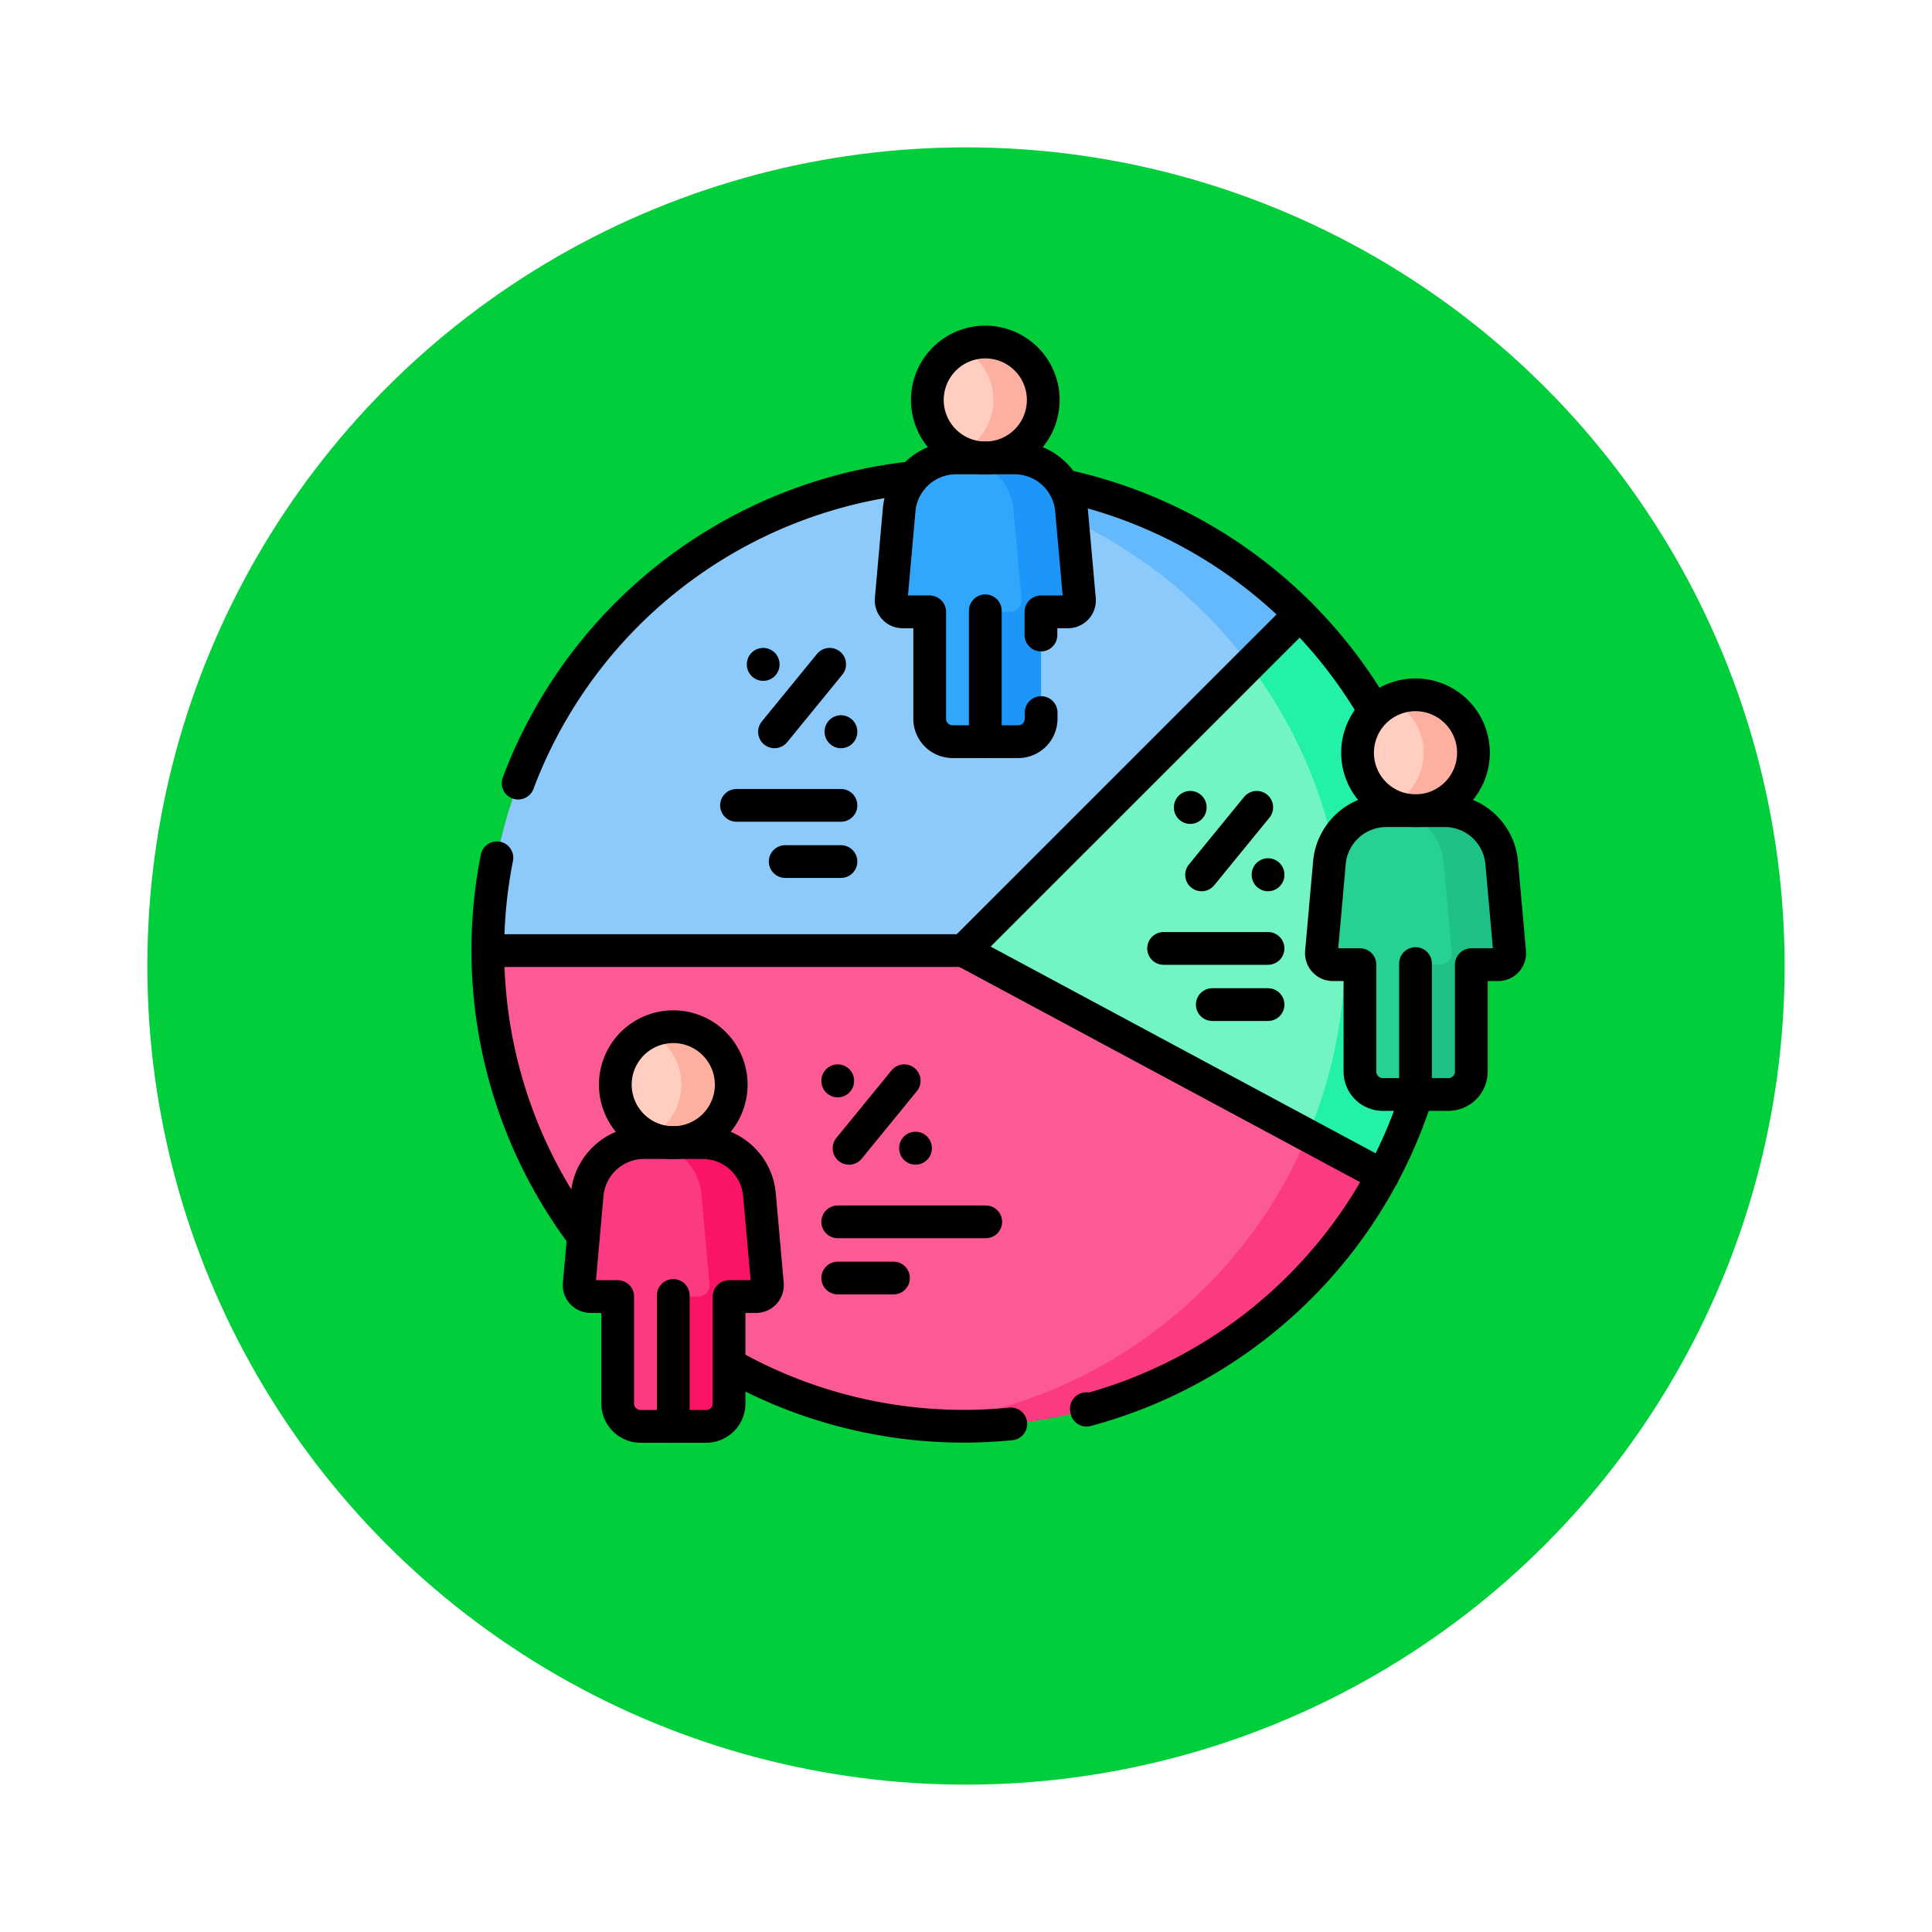 <svg xmlns="http://www.w3.org/2000/svg" xmlns:xlink="http://www.w3.org/1999/xlink" width="118" height="118" viewBox="0 0 118 118">
  <defs>
    <filter id="Elipse_12115" x="0" y="0" width="118" height="118" filterUnits="userSpaceOnUse">
      <feOffset dy="3" input="SourceAlpha"/>
      <feGaussianBlur stdDeviation="3" result="blur"/>
      <feFlood flood-opacity="0.161"/>
      <feComposite operator="in" in2="blur"/>
      <feComposite in="SourceGraphic"/>
    </filter>
    <clipPath id="clip-path">
      <path id="path9786" d="M0-682.665H68.221v68.221H0Z" transform="translate(0 682.665)"/>
    </clipPath>
  </defs>
  <g id="Grupo_1190483" data-name="Grupo 1190483" transform="translate(-321.781 -4441)">
    <g id="Grupo_1184522" data-name="Grupo 1184522" transform="translate(-424 595)">
      <g id="Grupo_1181949" data-name="Grupo 1181949" transform="translate(-54 1303)">
        <g transform="matrix(1, 0, 0, 1, 799.78, 2543)" filter="url(#Elipse_12115)">
          <circle id="Elipse_12115-2" data-name="Elipse 12115" cx="50" cy="50" r="50" transform="translate(9 6)" fill="#00ce3b"/>
        </g>
      </g>
    </g>
    <g id="g9780" transform="translate(348.671 5143.555)">
      <g id="g9782" transform="translate(0 -682.665)">
        <g id="g9784" clip-path="url(#clip-path)">
          <g id="g9790" transform="translate(2.904 9.116)">
            <path id="path9792" d="M-523.335-261.668a29.053,29.053,0,0,1-29.053,29.053,29.053,29.053,0,0,1-29.052-29.053,29.053,29.053,0,0,1,29.052-29.053,29.053,29.053,0,0,1,29.053,29.053" transform="translate(581.44 290.721)" fill="#fc5a95"/>
          </g>
          <g id="g9794" transform="translate(29.081 9.117)">
            <path id="path9796" d="M-287.565-261.667a29.052,29.052,0,0,1-29.052,29.052q-1.455,0-2.875-.141a29.055,29.055,0,0,0,26.176-28.911,29.055,29.055,0,0,0-26.176-28.911q1.419-.14,2.875-.141a29.052,29.052,0,0,1,29.052,29.052" transform="translate(319.493 290.719)" fill="#fb3a82"/>
          </g>
          <g id="g9798" transform="translate(31.957 9.116)">
            <path id="path9800" d="M-261.67-261.67a28.927,28.927,0,0,1-3.452,13.748l-25.6-13.748v-29.053A29.053,29.053,0,0,1-261.67-261.67" transform="translate(290.723 290.723)" fill="#72f4c3"/>
          </g>
          <g id="g9802" transform="translate(49.422 17.627)">
            <path id="path9804" d="M-104.372-185.017a28.929,28.929,0,0,1-3.452,13.748l-4.577-2.458a28.953,28.953,0,0,0,2.276-11.29,28.91,28.91,0,0,0-5.835-17.464l3.078-3.078a28.962,28.962,0,0,1,8.51,20.542" transform="translate(115.96 205.56)" fill="#23f1a8"/>
          </g>
          <g id="g9806" transform="translate(31.957 38.169)">
            <path id="path9808" d="M-230.576-123.824l-25.6-13.748" transform="translate(256.177 137.572)" fill="none" stroke="#000" stroke-linecap="round" stroke-linejoin="round" stroke-miterlimit="10" stroke-width="2"/>
          </g>
          <g id="g9810" transform="translate(2.904 9.117)">
            <path id="path9812" d="M-446.7-76.638h0L-467.24-56.094h-29.052A29.052,29.052,0,0,1-467.24-85.146,28.961,28.961,0,0,1-446.7-76.638" transform="translate(496.292 85.146)" fill="#8dcafc"/>
          </g>
          <g id="g9814" transform="translate(29.081 9.117)">
            <path id="path9816" d="M-210.927-76.638h0l-3.078,3.077a29.022,29.022,0,0,0-20.341-11.446q1.419-.14,2.875-.141a28.961,28.961,0,0,1,20.544,8.509" transform="translate(234.346 85.146)" fill="#64b9fc"/>
          </g>
          <g id="g9818" transform="translate(2.904 17.627)">
            <path id="path9820" d="M0-185.017H29.052l17.466-17.464L49.6-205.56" transform="translate(0 205.56)" fill="none" stroke="#000" stroke-linecap="round" stroke-linejoin="round" stroke-miterlimit="10" stroke-width="2"/>
          </g>
          <g id="g9822" transform="translate(2.904 32.501)">
            <path id="path9824" d="M-4.992,0a29.07,29.07,0,0,0,28.5,34.72q1.462,0,2.888-.143" transform="translate(5.547)" fill="none" stroke="#000" stroke-linecap="round" stroke-linejoin="round" stroke-miterlimit="10" stroke-width="2"/>
          </g>
          <g id="g9826" transform="translate(4.758 9.116)">
            <path id="path9828" d="M-312.555-513.674l.012.089a29.063,29.063,0,0,0,21.537-28.069,29.052,29.052,0,0,0-29.053-29.052,29.062,29.062,0,0,0-27.2,18.824" transform="translate(347.258 570.707)" fill="none" stroke="#000" stroke-linecap="round" stroke-linejoin="round" stroke-miterlimit="10" stroke-width="2"/>
          </g>
          <g id="g9830" transform="translate(10.692 42.817)">
            <path id="path9832" d="M-63.751-31.875a3.539,3.539,0,0,1-3.539,3.539,3.539,3.539,0,0,1-3.539-3.539,3.539,3.539,0,0,1,3.539-3.539,3.539,3.539,0,0,1,3.539,3.539" transform="translate(70.829 35.415)" fill="#ffcec0"/>
          </g>
          <g id="g9834" transform="translate(12.709 42.817)">
            <path id="path9836" d="M-45.585-31.877a3.54,3.54,0,0,1-3.539,3.539,3.515,3.515,0,0,1-1.522-.343,3.541,3.541,0,0,0,2.016-3.2,3.541,3.541,0,0,0-2.016-3.2,3.513,3.513,0,0,1,1.522-.343,3.54,3.54,0,0,1,3.539,3.539" transform="translate(50.647 35.416)" fill="#fdb0a0"/>
          </g>
          <g id="g9838" transform="translate(8.479 49.895)">
            <path id="path9840" d="M-103.591-77.84l-.486-5.464a3.488,3.488,0,0,0-3.474-3.178h-3.578A3.488,3.488,0,0,0-114.6-83.3l-.486,5.464a.7.7,0,0,0,.695.759h1.656v6.529a1.4,1.4,0,0,0,1.395,1.4h4.007a1.4,1.4,0,0,0,1.4-1.4v-6.529h1.656a.7.7,0,0,0,.695-.759" transform="translate(115.093 86.482)" fill="#fb3a82"/>
          </g>
          <g id="g9842" transform="translate(12.481 49.896)">
            <path id="path9844" d="M-61.291-84.674h-1.656v6.529a1.4,1.4,0,0,1-1.4,1.4h-3.539a1.4,1.4,0,0,0,1.4-1.4v-6.529h1.656a.7.7,0,0,0,.695-.759l-.486-5.464A3.488,3.488,0,0,0-68.1-94.076h3.539A3.488,3.488,0,0,1-61.082-90.9l.486,5.464a.7.7,0,0,1-.695.759" transform="translate(68.096 94.076)" fill="#fb1466"/>
          </g>
          <g id="g9846" transform="translate(14.231 59.232)">
            <path id="path9848" d="M0,0V7.989" fill="none" stroke="#000" stroke-linecap="round" stroke-linejoin="round" stroke-miterlimit="10" stroke-width="2"/>
          </g>
          <g id="g9850" transform="translate(10.692 42.817)">
            <path id="path9852" d="M-63.751-31.875a3.539,3.539,0,0,1-3.539,3.539,3.539,3.539,0,0,1-3.539-3.539,3.539,3.539,0,0,1,3.539-3.539A3.539,3.539,0,0,1-63.751-31.875Z" transform="translate(70.829 35.415)" fill="none" stroke="#000" stroke-linecap="round" stroke-linejoin="round" stroke-miterlimit="10" stroke-width="2"/>
          </g>
          <g id="g9854" transform="translate(8.479 49.895)">
            <path id="path9856" d="M-103.591-77.84l-.486-5.464a3.488,3.488,0,0,0-3.474-3.178h-3.578A3.488,3.488,0,0,0-114.6-83.3l-.486,5.464a.7.7,0,0,0,.695.759h1.656v6.529a1.4,1.4,0,0,0,1.395,1.4h4.007a1.4,1.4,0,0,0,1.4-1.4v-6.529h1.656A.7.7,0,0,0-103.591-77.84Z" transform="translate(115.093 86.482)" fill="none" stroke="#000" stroke-linecap="round" stroke-linejoin="round" stroke-miterlimit="10" stroke-width="2"/>
          </g>
          <g id="g9858" transform="translate(56.026 22.546)">
            <path id="path9860" d="M-63.751-31.875a3.539,3.539,0,0,1-3.539,3.539,3.539,3.539,0,0,1-3.539-3.539,3.539,3.539,0,0,1,3.539-3.539,3.539,3.539,0,0,1,3.539,3.539" transform="translate(70.829 35.415)" fill="#ffcec0"/>
          </g>
          <g id="g9862" transform="translate(58.043 22.546)">
            <path id="path9864" d="M-45.585-31.877a3.54,3.54,0,0,1-3.539,3.539,3.515,3.515,0,0,1-1.522-.343,3.541,3.541,0,0,0,2.016-3.2,3.541,3.541,0,0,0-2.016-3.2,3.513,3.513,0,0,1,1.522-.343,3.54,3.54,0,0,1,3.539,3.539" transform="translate(50.647 35.416)" fill="#fdb0a0"/>
          </g>
          <g id="g9866" transform="translate(53.813 29.624)">
            <path id="path9868" d="M-103.591-77.84l-.486-5.464a3.488,3.488,0,0,0-3.474-3.178h-3.578A3.488,3.488,0,0,0-114.6-83.3l-.486,5.464a.7.7,0,0,0,.695.759h1.656v6.529a1.4,1.4,0,0,0,1.395,1.4h4.007a1.4,1.4,0,0,0,1.4-1.4v-6.529h1.656a.7.7,0,0,0,.695-.759" transform="translate(115.093 86.482)" fill="#26d192"/>
          </g>
          <g id="g9870" transform="translate(57.814 29.625)">
            <path id="path9872" d="M-61.291-84.674h-1.656v6.529a1.4,1.4,0,0,1-1.4,1.4h-3.539a1.4,1.4,0,0,0,1.4-1.4v-6.529h1.656a.7.7,0,0,0,.695-.759l-.486-5.464A3.488,3.488,0,0,0-68.1-94.076h3.539A3.488,3.488,0,0,1-61.082-90.9l.486,5.464a.7.7,0,0,1-.695.759" transform="translate(68.096 94.076)" fill="#1ec186"/>
          </g>
          <g id="g9874" transform="translate(59.565 38.961)">
            <path id="path9876" d="M0,0V7.989" fill="none" stroke="#000" stroke-linecap="round" stroke-linejoin="round" stroke-miterlimit="10" stroke-width="2"/>
          </g>
          <g id="g9878" transform="translate(56.026 22.546)">
            <path id="path9880" d="M-63.751-31.875a3.539,3.539,0,0,1-3.539,3.539,3.539,3.539,0,0,1-3.539-3.539,3.539,3.539,0,0,1,3.539-3.539A3.539,3.539,0,0,1-63.751-31.875Z" transform="translate(70.829 35.415)" fill="none" stroke="#000" stroke-linecap="round" stroke-linejoin="round" stroke-miterlimit="10" stroke-width="2"/>
          </g>
          <g id="g9882" transform="translate(53.813 29.624)">
            <path id="path9884" d="M-103.591-77.84l-.486-5.464a3.488,3.488,0,0,0-3.474-3.178h-3.578A3.488,3.488,0,0,0-114.6-83.3l-.486,5.464a.7.7,0,0,0,.695.759h1.656v6.529a1.4,1.4,0,0,0,1.395,1.4h4.007a1.4,1.4,0,0,0,1.4-1.4v-6.529h1.656A.7.7,0,0,0-103.591-77.84Z" transform="translate(115.093 86.482)" fill="none" stroke="#000" stroke-linecap="round" stroke-linejoin="round" stroke-miterlimit="10" stroke-width="2"/>
          </g>
          <g id="g9886" transform="translate(29.75 0.999)">
            <path id="path9888" d="M-63.751-31.875a3.539,3.539,0,0,1-3.539,3.539,3.539,3.539,0,0,1-3.539-3.539,3.539,3.539,0,0,1,3.539-3.539,3.539,3.539,0,0,1,3.539,3.539" transform="translate(70.829 35.415)" fill="#ffcec0"/>
          </g>
          <g id="g9890" transform="translate(31.767 1)">
            <path id="path9892" d="M-45.585-31.877a3.54,3.54,0,0,1-3.539,3.539,3.515,3.515,0,0,1-1.522-.343,3.541,3.541,0,0,0,2.016-3.2,3.541,3.541,0,0,0-2.016-3.2,3.513,3.513,0,0,1,1.522-.343,3.54,3.54,0,0,1,3.539,3.539" transform="translate(50.647 35.416)" fill="#fdb0a0"/>
          </g>
          <g id="g9894" transform="translate(27.537 8.078)">
            <path id="path9896" d="M-103.591-77.84l-.486-5.464a3.488,3.488,0,0,0-3.474-3.178h-3.578A3.488,3.488,0,0,0-114.6-83.3l-.486,5.464a.7.7,0,0,0,.695.759h1.656v6.529a1.4,1.4,0,0,0,1.395,1.4h4.007a1.4,1.4,0,0,0,1.4-1.4v-6.529h1.656a.7.7,0,0,0,.695-.759" transform="translate(115.093 86.482)" fill="#31a7fb"/>
          </g>
          <g id="g9898" transform="translate(31.538 8.078)">
            <path id="path9900" d="M-61.291-84.674h-1.656v6.529a1.4,1.4,0,0,1-1.4,1.4h-3.539a1.4,1.4,0,0,0,1.4-1.4v-6.529h1.656a.7.7,0,0,0,.695-.759l-.486-5.464A3.488,3.488,0,0,0-68.1-94.076h3.539A3.488,3.488,0,0,1-61.082-90.9l.486,5.464a.7.7,0,0,1-.695.759" transform="translate(68.096 94.076)" fill="#1c96f9"/>
          </g>
          <g id="g9902" transform="translate(33.289 17.414)">
            <path id="path9904" d="M0,0V7.989" fill="none" stroke="#000" stroke-linecap="round" stroke-linejoin="round" stroke-miterlimit="10" stroke-width="2"/>
          </g>
          <g id="g9906" transform="translate(29.75 0.999)">
            <path id="path9908" d="M-63.751-31.875a3.539,3.539,0,0,1-3.539,3.539,3.539,3.539,0,0,1-3.539-3.539,3.539,3.539,0,0,1,3.539-3.539A3.539,3.539,0,0,1-63.751-31.875Z" transform="translate(70.829 35.415)" fill="none" stroke="#000" stroke-linecap="round" stroke-linejoin="round" stroke-miterlimit="10" stroke-width="2"/>
          </g>
          <g id="g9910" transform="translate(27.537 8.078)">
            <path id="path9912" d="M-82.418-97.436v-1.416h1.656a.7.7,0,0,0,.695-.759l-.486-5.464a3.487,3.487,0,0,0-3.474-3.178h-3.578a3.488,3.488,0,0,0-3.474,3.178l-.486,5.464a.7.7,0,0,0,.695.759h1.656v6.529a1.4,1.4,0,0,0,1.4,1.4h4.007a1.4,1.4,0,0,0,1.4-1.4V-92.7" transform="translate(91.569 108.254)" fill="none" stroke="#000" stroke-linecap="round" stroke-linejoin="round" stroke-miterlimit="10" stroke-width="2"/>
          </g>
          <g id="g9914" transform="translate(24.276 54.736)">
            <path id="path9916" d="M0,0H9.04" fill="none" stroke="#000" stroke-linecap="round" stroke-linejoin="round" stroke-miterlimit="10" stroke-width="2"/>
          </g>
          <g id="g9918" transform="translate(24.276 58.168)">
            <path id="path9920" d="M0,0H3.406" fill="none" stroke="#000" stroke-linecap="round" stroke-linejoin="round" stroke-miterlimit="10" stroke-width="2"/>
          </g>
          <g id="g9922" transform="translate(24.276 46.119)">
            <path id="path9924" d="M0-.124V-.137" transform="translate(0 0.137)" fill="none" stroke="#000" stroke-linecap="round" stroke-linejoin="round" stroke-miterlimit="10" stroke-width="2"/>
          </g>
          <g id="g9926" transform="translate(24.966 46.119)">
            <path id="path9928" d="M0-37.158l3.37-4.126" transform="translate(0 41.284)" fill="none" stroke="#000" stroke-linecap="round" stroke-linejoin="round" stroke-miterlimit="10" stroke-width="2"/>
          </g>
          <g id="g9930" transform="translate(29.026 50.231)">
            <path id="path9932" d="M0-.124V-.137" transform="translate(0 0.137)" fill="none" stroke="#000" stroke-linecap="round" stroke-linejoin="round" stroke-miterlimit="10" stroke-width="2"/>
          </g>
          <g id="g9934" transform="translate(44.182 38.036)">
            <path id="path9936" d="M-57.421,0H-63.8" transform="translate(63.796)" fill="none" stroke="#000" stroke-linecap="round" stroke-linejoin="round" stroke-miterlimit="10" stroke-width="2"/>
          </g>
          <g id="g9938" transform="translate(47.152 41.467)">
            <path id="path9940" d="M-30.675,0h-3.406" transform="translate(34.081)" fill="none" stroke="#000" stroke-linecap="round" stroke-linejoin="round" stroke-miterlimit="10" stroke-width="2"/>
          </g>
          <g id="g9942" transform="translate(45.807 29.418)">
            <path id="path9944" d="M0-.124V-.137" transform="translate(0 0.137)" fill="none" stroke="#000" stroke-linecap="round" stroke-linejoin="round" stroke-miterlimit="10" stroke-width="2"/>
          </g>
          <g id="g9946" transform="translate(46.498 29.418)">
            <path id="path9948" d="M0-37.158l3.37-4.126" transform="translate(0 41.284)" fill="none" stroke="#000" stroke-linecap="round" stroke-linejoin="round" stroke-miterlimit="10" stroke-width="2"/>
          </g>
          <g id="g9950" transform="translate(50.558 33.53)">
            <path id="path9952" d="M0-.124V-.137" transform="translate(0 0.137)" fill="none" stroke="#000" stroke-linecap="round" stroke-linejoin="round" stroke-miterlimit="10" stroke-width="2"/>
          </g>
          <g id="g9954" transform="translate(18.098 29.299)">
            <path id="path9956" d="M-57.421,0H-63.8" transform="translate(63.796)" fill="none" stroke="#000" stroke-linecap="round" stroke-linejoin="round" stroke-miterlimit="10" stroke-width="2"/>
          </g>
          <g id="g9958" transform="translate(21.067 32.731)">
            <path id="path9960" d="M-30.675,0h-3.406" transform="translate(34.081)" fill="none" stroke="#000" stroke-linecap="round" stroke-linejoin="round" stroke-miterlimit="10" stroke-width="2"/>
          </g>
          <g id="g9962" transform="translate(19.723 20.682)">
            <path id="path9964" d="M0-.124V-.137" transform="translate(0 0.137)" fill="none" stroke="#000" stroke-linecap="round" stroke-linejoin="round" stroke-miterlimit="10" stroke-width="2"/>
          </g>
          <g id="g9966" transform="translate(20.413 20.682)">
            <path id="path9968" d="M0-37.158l3.37-4.126" transform="translate(0 41.284)" fill="none" stroke="#000" stroke-linecap="round" stroke-linejoin="round" stroke-miterlimit="10" stroke-width="2"/>
          </g>
          <g id="g9970" transform="translate(24.473 24.794)">
            <path id="path9972" d="M0-.124V-.137" transform="translate(0 0.137)" fill="none" stroke="#000" stroke-linecap="round" stroke-linejoin="round" stroke-miterlimit="10" stroke-width="2"/>
          </g>
        </g>
      </g>
    </g>
  </g>
</svg>
